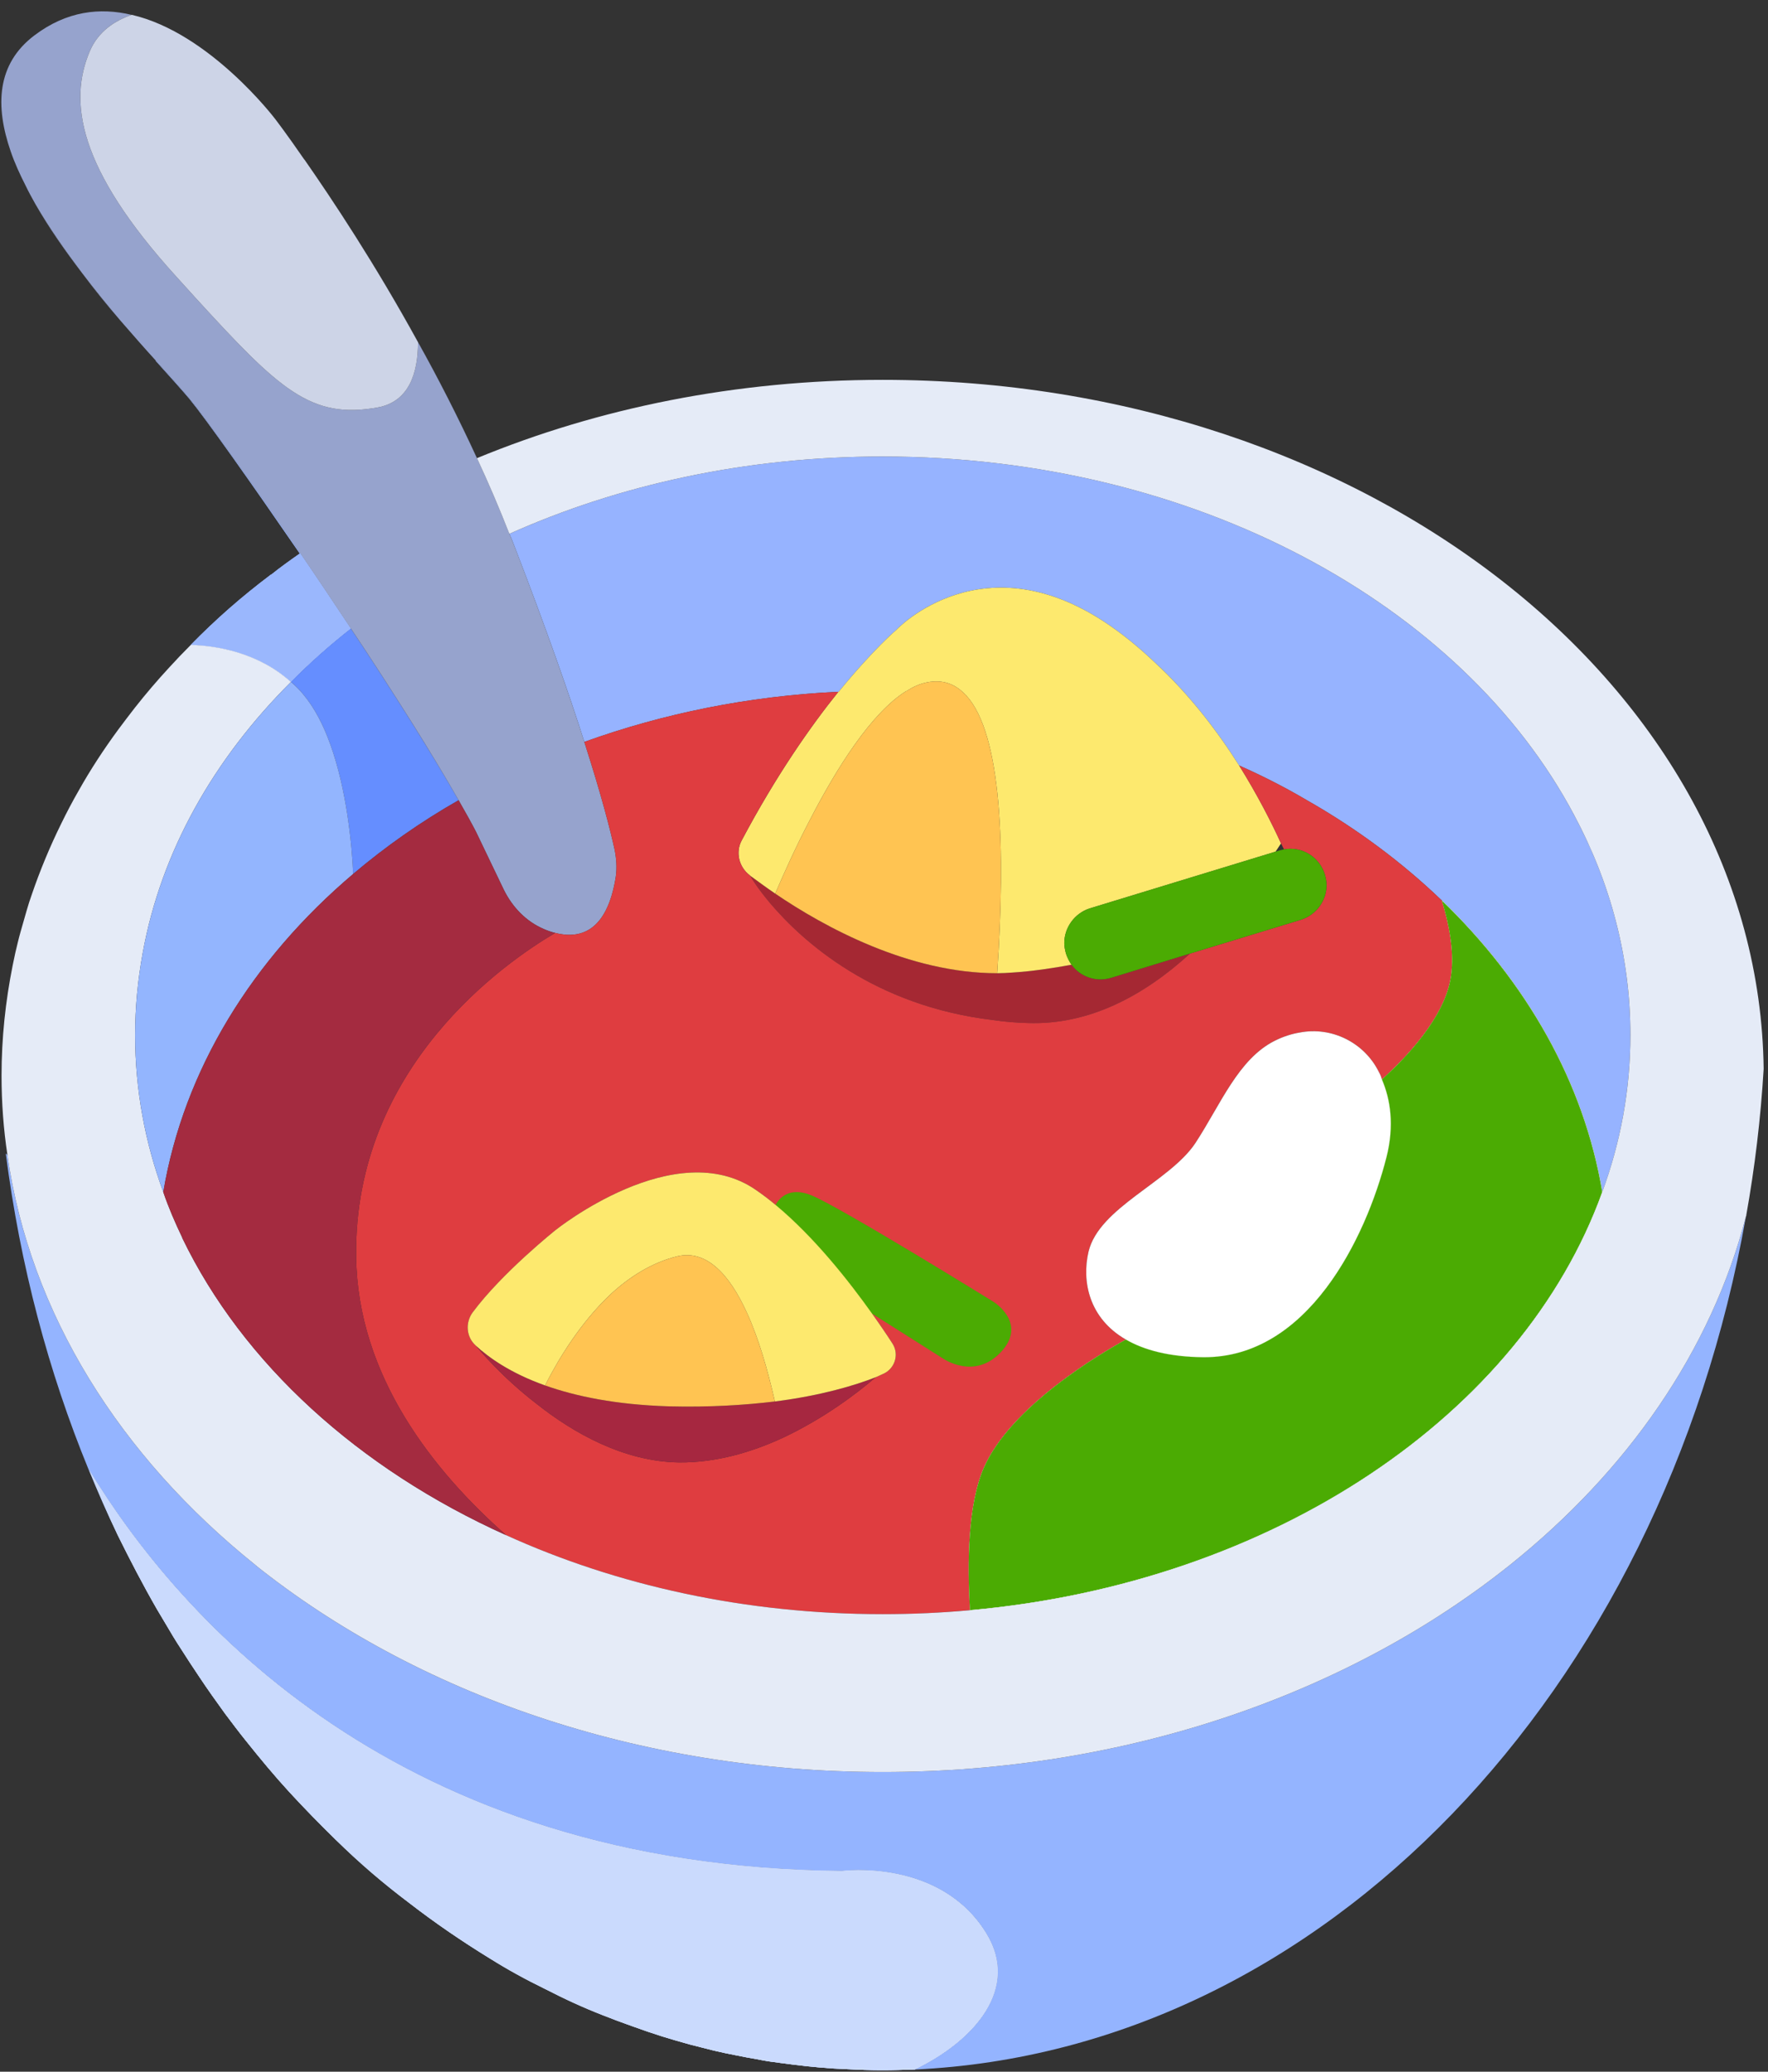 <?xml version="1.0" encoding="UTF-8"?>
<svg width="140px" height="164px" viewBox="0 0 140 164" version="1.1" xmlns="http://www.w3.org/2000/svg" xmlns:xlink="http://www.w3.org/1999/xlink">
    <rect x="0" y="0" width="140" height="164" fill="#333333" stroke="none"/>
    <!-- Generator: Sketch 61.1 (89650) - https://sketch.com -->
    <title>6</title>
    <desc>Created with Sketch.</desc>
    <g id="Page-1" stroke="none" stroke-width="1" fill="none" fill-rule="evenodd">
        <g id="Artboard" transform="translate(-683, -421)">
            <g id="6" transform="translate(683, 421)">
                <path d="M6.499,21.615 C5.151,19.851 3.855,18.01 2.792,16.142 C3.881,18.01 5.177,19.851 6.499,21.615" id="Fill-51" fill="#96A3CD"></path>
                <path d="M9.532,25.375 C8.521,24.208 7.484,22.937 6.499,21.614 C7.513,22.937 8.547,24.208 9.532,25.375" id="Fill-53" fill="#96A3CD"></path>
                <path d="M27.784,49.756 C26.102,51.079 24.518,52.48 23.04,53.984 C20.447,51.65 17.155,51.105 15.107,51.053 C17.051,49.056 19.151,47.214 21.435,45.502 L21.461,45.502 C22.187,44.906 22.965,44.361 23.74,43.816 C19.828,38.136 16.403,33.286 15.003,31.574 C14.458,30.926 13.525,29.888 12.332,28.565 L12.361,28.565 C13.554,29.888 14.484,30.926 15.029,31.574 C16.429,33.286 19.877,38.136 23.792,43.816 C25.088,45.71 26.436,47.733 27.784,49.756" id="Fill-55" fill="#9AB7FD"></path>
                <path d="M79.403,106.871 C77.251,109.387 74.633,107.519 74.633,107.519 L69.059,103.992 C67.192,101.372 64.47,97.922 61.413,95.38 C61.696,94.862 62.5,93.902 64.263,94.628 C66.599,95.588 78.677,103.058 78.677,103.058 C78.677,103.058 81.27,104.666 79.403,106.871" id="Fill-57" fill="#4BAB03"></path>
                <path d="M126.875,94.369 C120.523,111.981 100.845,125.313 76.809,127.465 C76.579,123.653 76.656,119.114 77.875,116.26 C79.972,111.332 87.26,107.079 89.15,106.041 C90.579,106.871 92.575,107.416 95.271,107.442 C103.542,107.519 108.154,98.026 109.787,91.62 C110.435,89.078 110.098,87.003 109.427,85.447 C111.216,83.839 114.428,80.57 114.897,77.276 C115.18,75.331 114.739,73.152 114.171,71.285 C120.86,77.743 125.421,85.654 126.875,94.369" id="Fill-59" fill="#FFFFFF"></path>
                <path d="M72.431,163.829 L72.402,163.829 C71.575,163.855 70.719,163.884 69.89,163.884 C68.954,163.884 68.023,163.855 67.113,163.803 C65.687,163.751 64.264,163.622 62.838,163.443 C62.501,163.388 62.164,163.362 61.824,163.311 C61.231,163.235 60.606,163.155 60.012,163.025 C59.413,162.921 58.819,162.818 58.223,162.691 C57.653,162.587 57.082,162.455 56.509,162.325 C55.89,162.169 55.294,162.014 54.669,161.858 C53.917,161.651 53.194,161.443 52.442,161.21 C51.635,160.953 50.86,160.691 50.082,160.406 C49.276,160.12 48.501,159.835 47.723,159.524 C46.168,158.927 44.664,158.227 43.16,157.449 C41.656,156.722 40.179,155.918 38.753,155.013 C36.601,153.688 34.501,152.261 32.453,150.679 C30.405,149.149 28.432,147.463 26.568,145.621 C25.323,144.402 24.102,143.157 22.909,141.86 C21.717,140.563 20.579,139.189 19.461,137.788 C18.917,137.114 18.372,136.387 17.828,135.664 C17.131,134.704 16.428,133.718 15.756,132.704 C15.261,131.978 14.797,131.252 14.331,130.526 C14.123,130.214 13.916,129.877 13.708,129.54 C13.268,128.814 12.853,128.087 12.412,127.361 C11.323,125.468 10.312,123.522 9.324,121.525 C8.523,119.839 7.771,118.101 7.043,116.338 C14.172,128.087 31.416,147.777 66.672,148.111 C66.672,148.111 74.45,147.074 78.106,153.068 C80.753,157.399 77.201,161.521 72.431,163.829" id="Fill-61" fill="#CADAFD"></path>
                <path d="M27.784,49.756 C26.102,51.079 24.518,52.48 23.04,53.984 C20.447,51.65 17.155,51.105 15.107,51.053 C17.051,49.108 19.179,47.24 21.435,45.502 L21.461,45.502 C22.236,44.932 22.988,44.361 23.792,43.816 C25.088,45.71 26.436,47.733 27.784,49.756" id="Fill-63" fill="#9AB7FD"></path>
                <path d="M79.403,106.871 C77.251,109.387 74.633,107.519 74.633,107.519 L69.059,103.992 C67.192,101.372 64.47,97.922 61.413,95.38 C61.696,94.862 62.5,93.902 64.263,94.628 C66.599,95.588 78.677,103.058 78.677,103.058 C78.677,103.058 81.27,104.666 79.403,106.871" id="Fill-65" fill="#4BAB03"></path>
                <path d="M94.232,75.486 C90.605,78.806 86.25,81.166 81.347,80.985 C80.416,80.959 79.506,80.881 78.651,80.751 C69.19,79.636 63.564,74.526 61.021,71.544 C60.013,70.351 59.494,69.495 59.39,69.313 C59.935,69.702 60.583,70.195 61.384,70.74 C65.273,73.385 71.962,77.042 78.962,77.042 C79.353,77.042 79.768,77.016 80.154,76.991 C81.738,76.887 83.317,76.653 84.85,76.368 C85.547,77.328 86.794,77.769 87.987,77.406 L94.232,75.486 Z" id="Fill-67" fill="#A52833"></path>
                <path d="M126.875,94.369 C120.523,111.981 100.845,125.313 76.809,127.465 C76.579,123.653 76.656,119.114 77.875,116.26 C79.972,111.332 87.26,107.079 89.15,106.041 C90.579,106.871 92.575,107.416 95.271,107.442 C103.542,107.519 108.154,98.026 109.787,91.62 C110.435,89.078 110.098,87.003 109.427,85.447 C111.216,83.839 114.428,80.57 114.897,77.276 C115.18,75.331 114.739,73.152 114.171,71.285 C120.86,77.743 125.421,85.654 126.875,94.369" id="Fill-69" fill="#FFFFFF"></path>
                <path d="M27.784,49.756 C26.102,51.079 24.518,52.48 23.04,53.984 C20.447,51.65 17.155,51.105 15.107,51.053 C17.051,49.056 19.151,47.214 21.435,45.502 L21.461,45.502 C22.187,44.906 22.965,44.361 23.74,43.816 C19.828,38.136 16.403,33.286 15.003,31.574 C14.458,30.926 13.525,29.888 12.332,28.565 L12.361,28.565 C13.554,29.888 14.484,30.926 15.029,31.574 C16.429,33.286 19.877,38.136 23.792,43.816 C25.088,45.71 26.436,47.733 27.784,49.756" id="Fill-71" fill="#9AB7FD"></path>
                <path d="M79.403,106.871 C77.251,109.387 74.633,107.519 74.633,107.519 L69.059,103.992 C67.192,101.372 64.47,97.922 61.413,95.38 C61.696,94.862 62.5,93.902 64.263,94.628 C66.599,95.588 78.677,103.058 78.677,103.058 C78.677,103.058 81.27,104.666 79.403,106.871" id="Fill-73" fill="#4BAB03"></path>
                <path d="M126.875,94.369 C120.523,111.981 100.845,125.313 76.809,127.465 C76.579,123.653 76.656,119.114 77.875,116.26 C79.972,111.332 87.26,107.079 89.15,106.041 C90.579,106.871 92.575,107.416 95.271,107.442 C103.542,107.519 108.154,98.026 109.787,91.62 C110.435,89.078 110.098,87.003 109.427,85.447 C111.216,83.839 114.428,80.57 114.897,77.276 C115.18,75.331 114.739,73.152 114.171,71.285 C120.86,77.743 125.421,85.654 126.875,94.369" id="Fill-75" fill="#FFFFFF"></path>
                <path d="M138.255,96.288 C131.592,133.897 104.811,162.325 72.43,163.829 C77.2,161.521 80.752,157.399 78.107,153.068 C74.452,147.074 66.674,148.111 66.674,148.111 C31.415,147.777 14.174,128.087 7.044,116.338 C7.77,118.101 8.522,119.839 9.326,121.525 C8.496,119.839 7.744,118.101 7.018,116.338 C3.83,108.582 1.6,100.179 0.459,91.308 C0.511,91.36 0.537,91.386 0.589,91.438 C2.378,104.017 9.533,115.3 20.189,123.86 C20.215,123.86 20.215,123.888 20.241,123.911 C32.892,134.001 50.444,140.278 69.889,140.278 C89.333,140.278 106.911,134.001 119.563,123.888 C128.87,116.444 135.507,106.925 138.255,96.288" id="Fill-77" fill="#94B4FF"></path>
                <path d="M72.431,163.829 L72.402,163.829 C71.575,163.855 70.719,163.884 69.89,163.884 C68.954,163.884 68.023,163.855 67.113,163.803 C65.687,163.751 64.264,163.622 62.838,163.443 C62.501,163.388 62.164,163.362 61.824,163.311 C61.231,163.235 60.606,163.155 60.012,163.025 C59.413,162.921 58.819,162.818 58.223,162.691 C57.653,162.587 57.082,162.455 56.509,162.325 C55.89,162.169 55.294,162.014 54.669,161.858 C53.917,161.651 53.194,161.443 52.442,161.21 C51.635,160.953 50.86,160.691 50.082,160.406 C49.276,160.12 48.501,159.835 47.723,159.524 C46.168,158.927 44.664,158.227 43.16,157.449 C41.656,156.722 40.179,155.918 38.753,155.013 C36.601,153.688 34.501,152.261 32.453,150.679 C30.405,149.149 28.432,147.463 26.568,145.621 C25.323,144.402 24.102,143.157 22.909,141.86 C21.717,140.563 20.579,139.189 19.461,137.788 C18.917,137.114 18.372,136.387 17.828,135.664 C17.131,134.704 16.428,133.718 15.756,132.704 C15.261,131.978 14.797,131.252 14.331,130.526 C14.123,130.214 13.916,129.877 13.708,129.54 C13.268,128.814 12.853,128.087 12.412,127.361 C11.323,125.468 10.312,123.522 9.324,121.525 C8.523,119.839 7.771,118.101 7.043,116.338 C14.172,128.087 31.416,147.777 66.672,148.111 C66.672,148.111 74.45,147.074 78.106,153.068 C80.753,157.399 77.201,161.521 72.431,163.829" id="Fill-79" fill="#CADAFD"></path>
                <path d="M36.314,63.348 C33.307,65.06 30.509,67.031 27.966,69.184 C27.862,66.824 27.447,62.492 26.151,58.913 C25.607,57.383 24.881,55.982 23.973,54.919 C23.688,54.581 23.379,54.27 23.04,53.985 C24.518,52.48 26.102,51.08 27.784,49.757 C29.469,52.273 31.103,54.815 32.607,57.201 C34.007,59.432 35.279,61.533 36.314,63.348" id="Fill-81" fill="#658EFF"></path>
                <path d="M79.403,106.871 C77.251,109.387 74.633,107.519 74.633,107.519 L69.059,103.992 C67.192,101.372 64.47,97.922 61.413,95.38 C61.696,94.862 62.5,93.902 64.263,94.628 C66.599,95.588 78.677,103.058 78.677,103.058 C78.677,103.058 81.27,104.666 79.403,106.871" id="Fill-83" fill="#4BAB03"></path>
                <path d="M129.103,81.945 C129.103,86.251 128.325,90.427 126.876,94.369 C125.422,85.654 120.859,77.743 114.17,71.285 C114.17,71.259 114.144,71.259 114.144,71.259 C111.033,68.276 107.455,65.604 103.488,63.348 C101.777,62.336 99.991,61.429 98.122,60.599 C96.413,57.901 94.207,54.996 91.459,52.454 C90.396,51.443 89.255,50.483 88.036,49.627 C77.899,42.494 70.977,49.86 70.977,49.86 C70.977,49.86 69.11,51.443 66.414,54.763 L66.391,54.763 C59.233,55.1 52.466,56.5 46.27,58.731 C45.077,54.97 43.314,49.938 40.799,43.402 C40.644,43.013 40.514,42.65 40.335,42.261 C49.018,38.37 59.103,36.139 69.888,36.139 C94.622,36.139 115.803,47.863 124.644,64.515 C127.524,69.884 129.103,75.772 129.103,81.945" id="Fill-85" fill="#96B3FF"></path>
                <path d="M126.875,94.369 C120.523,111.981 100.845,125.313 76.809,127.465 C76.579,123.653 76.656,119.114 77.875,116.26 C79.972,111.332 87.26,107.079 89.15,106.041 C90.579,106.871 92.575,107.416 95.271,107.442 C103.542,107.519 108.154,98.026 109.787,91.62 C110.435,89.078 110.098,87.003 109.427,85.447 C111.216,83.839 114.428,80.57 114.897,77.276 C115.18,75.331 114.739,73.152 114.171,71.285 C120.86,77.743 125.421,85.654 126.875,94.369" id="Fill-87" fill="#FFFFFF"></path>
                <path d="M79.403,106.871 C77.251,109.387 74.633,107.519 74.633,107.519 L69.059,103.992 C67.192,101.372 64.47,97.922 61.413,95.38 C61.696,94.862 62.5,93.902 64.263,94.628 C66.599,95.588 78.677,103.058 78.677,103.058 C78.677,103.058 81.27,104.666 79.403,106.871" id="Fill-89" fill="#4BAB03"></path>
                <path d="M126.875,94.369 C120.523,111.981 100.845,125.313 76.809,127.465 C76.579,123.653 76.656,119.114 77.875,116.26 C79.972,111.332 87.26,107.079 89.15,106.041 C90.579,106.871 92.575,107.416 95.271,107.442 C103.542,107.519 108.154,98.026 109.787,91.62 C110.435,89.078 110.098,87.003 109.427,85.447 C111.216,83.839 114.428,80.57 114.897,77.276 C115.18,75.331 114.739,73.152 114.171,71.285 C120.86,77.743 125.421,85.654 126.875,94.369" id="Fill-91" fill="#FFFFFF"></path>
                <path d="M48.76,69.417 C48.058,73.826 45.883,74.345 43.962,73.852 C43.65,73.775 43.339,73.671 43.057,73.541 C41.657,72.945 40.568,71.803 39.891,70.429 L37.687,65.838 C37.299,65.085 36.832,64.255 36.313,63.348 C35.279,61.532 34.009,59.431 32.609,57.2 C31.102,54.814 29.472,52.272 27.784,49.756 C26.438,47.733 25.087,45.71 23.791,43.817 C19.876,38.136 16.428,33.286 15.028,31.574 C14.484,30.926 13.553,29.888 12.36,28.565 L12.332,28.565 L12.332,28.54 C11.476,27.606 10.546,26.542 9.532,25.375 C8.547,24.208 7.512,22.937 6.499,21.614 C5.176,19.85 3.88,18.009 2.794,16.141 C2.535,15.675 2.273,15.208 2.039,14.715 C1.575,13.807 1.16,12.899 0.849,11.991 C-0.398,8.386 -0.265,5.066 2.713,2.81 C5.28,0.864 7.927,0.579 10.416,1.175 C9.091,1.642 7.795,2.472 7.121,4.029 C5.41,8.023 6.162,13.314 13.939,21.874 C14.46,22.444 14.953,22.989 15.42,23.508 L15.42,23.534 L15.443,23.534 C22.083,30.796 24.597,33.234 29.936,32.249 C32.399,31.782 33.101,29.525 33.101,27.087 C34.68,29.914 36.264,33.001 37.768,36.269 C38.673,38.214 39.528,40.211 40.335,42.26 C40.513,42.65 40.643,43.013 40.801,43.402 C43.313,49.938 45.076,54.97 46.269,58.731 C47.669,63.088 48.346,65.786 48.657,67.212 C48.812,67.939 48.862,68.691 48.76,69.417" id="Fill-93" fill="#96A3CD"></path>
                <path d="M33.101,27.088 C33.101,29.526 32.399,31.782 29.936,32.249 C24.597,33.235 22.083,30.797 15.443,23.534 L15.42,23.534 L15.42,23.508 C14.953,22.989 14.46,22.445 13.939,21.874 C6.162,13.315 5.41,8.024 7.121,4.029 C7.795,2.473 9.091,1.643 10.416,1.176 L10.442,1.176 C16.612,2.603 21.772,9.398 21.772,9.398 C21.772,9.398 22.676,10.565 24.102,12.64 C24.131,12.64 24.131,12.666 24.131,12.666 C26.28,15.753 29.653,20.811 33.101,27.088" id="Fill-95" fill="#CDD4E7"></path>
                <path d="M101.44,66.771 C101.285,66.979 101.158,67.212 101,67.42 L86.3,71.907 C85.081,72.296 84.277,73.437 84.277,74.656 C84.277,74.916 84.329,75.201 84.41,75.486 C84.511,75.798 84.666,76.109 84.85,76.368 C83.318,76.654 81.737,76.887 80.155,76.991 C79.769,77.017 79.351,77.043 78.963,77.043 C79.637,67.186 79.326,58.16 76.528,55.074 C76.528,55.074 76.5,55.022 76.474,54.996 L76.448,54.996 C75.644,54.14 74.659,53.777 73.44,54.01 C72.896,54.114 72.328,54.347 71.784,54.71 L71.755,54.71 C69.007,56.422 66.261,60.78 64.133,64.904 C63.021,67.031 62.085,69.106 61.385,70.74 C60.581,70.195 59.933,69.702 59.389,69.313 L59.365,69.287 C58.507,68.639 58.222,67.446 58.74,66.512 C61.463,61.376 64.213,57.46 66.389,54.762 L66.414,54.762 C69.111,51.442 70.977,49.86 70.977,49.86 C70.977,49.86 77.9,42.494 88.037,49.627 C89.255,50.483 90.396,51.442 91.459,52.454 C94.207,54.996 96.413,57.901 98.122,60.598 C99.574,62.933 100.689,65.111 101.44,66.771" id="Fill-97" fill="#FDE96E"></path>
                <path d="M79.403,106.871 C77.251,109.387 74.633,107.519 74.633,107.519 L69.059,103.992 C69.707,104.9 70.251,105.704 70.666,106.352 C71.239,107.234 70.848,108.401 69.863,108.79 C69.707,108.871 69.526,108.946 69.344,109.024 C67.895,110.271 65.248,112.292 61.981,113.822 C59.518,114.963 56.692,115.793 53.789,115.767 C49.41,115.715 45.389,113.433 42.485,111.125 C39.687,108.974 37.896,106.793 37.689,106.534 L37.663,106.508 C36.911,105.836 36.833,104.692 37.432,103.891 C39.763,100.75 43.989,97.378 43.989,97.378 C43.989,97.378 53.477,89.752 59.881,94.213 C60.4,94.576 60.918,94.965 61.413,95.38 C61.696,94.862 62.5,93.902 64.263,94.628 C66.599,95.588 78.677,103.058 78.677,103.058 C78.677,103.058 81.27,104.666 79.403,106.871 M114.17,71.285 C114.17,71.259 114.144,71.259 114.144,71.259 C111.033,68.276 107.455,65.604 103.489,63.348 C101.777,62.336 99.989,61.428 98.122,60.598 C99.574,62.933 100.689,65.111 101.44,66.771 C101.518,66.927 101.599,67.083 101.674,67.238 C103.074,66.979 104.474,67.809 104.914,69.235 C104.992,69.521 105.047,69.806 105.047,70.065 C105.047,71.285 104.24,72.426 102.999,72.815 L94.233,75.486 C90.603,78.806 86.25,81.167 81.348,80.985 C80.417,80.959 79.507,80.881 78.651,80.752 C69.191,79.636 63.565,74.527 61.022,71.544 C60.013,70.351 59.492,69.495 59.389,69.313 L59.365,69.287 C58.507,68.639 58.222,67.446 58.74,66.512 C61.463,61.376 64.213,57.46 66.389,54.762 C59.233,55.1 52.466,56.5 46.27,58.731 C47.67,63.088 48.347,65.786 48.658,67.212 C48.811,67.939 48.863,68.691 48.761,69.417 C48.059,73.826 45.881,74.345 43.963,73.852 C40.074,76.135 28.021,84.409 28.2,99.453 C28.303,108.974 34.399,116.52 40.074,121.525 C48.811,125.494 59,127.779 69.889,127.779 C72.222,127.779 74.529,127.675 76.811,127.465 C76.577,123.652 76.655,119.113 77.874,116.26 C79.974,111.332 87.259,107.078 89.151,106.041 C86.222,104.355 85.651,101.424 86.196,99.09 C87.026,95.588 92.6,93.565 94.648,90.504 C96.67,87.418 98.044,83.838 100.95,82.386 C101.622,82.049 102.296,81.841 102.918,81.737 C105.459,81.245 108.051,82.541 109.192,84.876 C109.296,85.057 109.376,85.239 109.426,85.446 C111.217,83.838 114.429,80.57 114.896,77.276 C115.181,75.331 114.74,73.152 114.17,71.285" id="Fill-99" fill="#DF3D40"></path>
                <path d="M105.046,70.065 C105.046,71.285 104.239,72.426 102.997,72.815 L94.232,75.486 L87.986,77.406 C86.794,77.769 85.547,77.328 84.849,76.368 C84.668,76.109 84.51,75.798 84.409,75.486 C84.331,75.201 84.276,74.916 84.276,74.656 C84.276,73.437 85.083,72.296 86.301,71.907 L100.999,67.42 L101.336,67.316 C101.439,67.29 101.569,67.264 101.673,67.238 C103.073,66.979 104.473,67.809 104.913,69.235 C104.991,69.521 105.046,69.806 105.046,70.065" id="Fill-101" fill="#4BAB03"></path>
                <path d="M69.344,109.024 C67.892,110.269 65.248,112.292 61.981,113.822 C59.518,114.963 56.692,115.793 53.789,115.767 C49.41,115.715 45.389,113.433 42.485,111.125 C39.688,108.972 37.896,106.793 37.689,106.534 C38.674,107.441 40.385,108.686 43.159,109.672 C45.57,110.528 48.762,111.202 52.985,111.332 C56.226,111.41 59,111.228 61.359,110.943 C65.041,110.476 67.685,109.672 69.344,109.024" id="Fill-103" fill="#A62740"></path>
                <path d="M69.863,108.791 C69.705,108.869 69.526,108.946 69.345,109.024 C67.686,109.673 65.041,110.474 61.36,110.944 C60.789,108.428 60.063,105.912 59.13,103.889 C57.756,100.88 55.941,98.906 53.634,99.451 C51.612,99.946 49.823,101.087 48.316,102.488 C45.96,104.719 44.223,107.572 43.16,109.673 C40.386,108.687 38.674,107.439 37.689,106.534 L37.663,106.508 C36.912,105.834 36.834,104.693 37.43,103.889 C39.763,100.747 43.989,97.378 43.989,97.378 C43.989,97.378 53.478,89.753 59.879,94.214 C60.4,94.577 60.919,94.966 61.412,95.381 C64.471,97.923 67.193,101.373 69.057,103.99 C69.705,104.9 70.25,105.704 70.667,106.353 C71.237,107.232 70.849,108.402 69.863,108.791" id="Fill-105" fill="#FDE96E"></path>
                <path d="M109.788,91.62 C108.154,98.026 103.542,107.519 95.269,107.442 C92.573,107.416 90.579,106.871 89.151,106.041 C86.221,104.355 85.651,101.424 86.195,99.09 C87.027,95.588 92.599,93.565 94.647,90.504 C96.669,87.418 98.046,83.839 100.95,82.386 C101.624,82.049 102.295,81.841 102.92,81.738 C105.458,81.245 108.051,82.542 109.194,84.876 C109.298,85.058 109.376,85.239 109.425,85.447 C110.099,87.003 110.436,89.078 109.788,91.62" id="Fill-107" fill="#FFFFFF"></path>
                <path d="M126.875,94.369 C120.523,111.981 100.845,125.313 76.809,127.465 C76.579,123.653 76.656,119.114 77.875,116.26 C79.972,111.332 87.26,107.079 89.15,106.041 C90.579,106.871 92.575,107.416 95.271,107.442 C103.542,107.519 108.154,98.026 109.787,91.62 C110.435,89.078 110.098,87.003 109.427,85.447 C111.216,83.839 114.428,80.57 114.897,77.276 C115.18,75.331 114.739,73.152 114.171,71.285 C120.86,77.743 125.421,85.654 126.875,94.369" id="Fill-109" fill="#4BAB03"></path>
                <path d="M139.656,84.616 C139.422,88.559 138.953,92.423 138.282,96.184 C138.282,96.21 138.282,96.262 138.256,96.288 C135.508,106.925 128.871,116.444 119.563,123.888 C106.911,134.001 89.333,140.278 69.889,140.278 C50.445,140.278 32.893,134.001 20.241,123.911 C20.215,123.888 20.215,123.86 20.189,123.86 C9.533,115.3 2.378,104.017 0.589,91.438 C0.278,89.389 0.122,87.288 0.122,85.161 C0.122,82.178 0.433,79.273 1.004,76.42 C1.082,76.083 1.133,75.771 1.211,75.434 C1.341,74.89 1.471,74.319 1.626,73.774 C1.782,73.23 1.937,72.685 2.093,72.14 C2.222,71.673 2.378,71.206 2.533,70.766 C3.182,68.872 3.959,67.005 4.841,65.215 C5.282,64.307 5.748,63.425 6.241,62.569 C7.174,60.909 8.211,59.327 9.352,57.771 C9.793,57.174 10.233,56.604 10.674,56.033 C11.53,54.944 12.437,53.88 13.396,52.843 C13.941,52.246 14.509,51.65 15.108,51.053 C17.156,51.105 20.448,51.65 23.041,53.984 C16.922,60.079 12.748,67.42 11.296,75.46 C10.908,77.587 10.7,79.74 10.7,81.945 C10.7,86.25 11.478,90.426 12.93,94.369 C13.345,95.588 13.861,96.781 14.433,97.974 L14.433,98 C19.23,107.934 28.382,116.26 40.074,121.525 C48.811,125.494 59,127.779 69.889,127.779 C72.222,127.779 74.53,127.675 76.811,127.468 C100.845,125.312 120.522,111.98 126.874,94.369 C128.326,90.426 129.104,86.25 129.104,81.945 C129.104,75.771 127.522,69.884 124.645,64.515 C115.804,47.863 94.622,36.139 69.889,36.139 C59.104,36.139 49.019,38.37 40.333,42.26 C39.53,40.211 38.674,38.214 37.767,36.269 C47.385,32.3 58.3,30.07 69.889,30.07 C108.208,30.07 139.293,54.451 139.656,84.616" id="Fill-111" fill="#E5EBF7"></path>
                <path d="M27.967,69.184 C19.981,75.954 14.563,84.669 12.93,94.369 C11.478,90.427 10.7,86.251 10.7,81.945 C10.7,79.741 10.907,77.588 11.296,75.461 C12.748,67.42 16.922,60.08 23.041,53.985 C23.378,54.27 23.689,54.581 23.974,54.919 C24.881,55.982 25.607,57.383 26.152,58.913 C27.448,62.492 27.863,66.824 27.967,69.184" id="Fill-113" fill="#93B5FE"></path>
                <path d="M40.074,121.526 C28.381,116.261 19.229,107.935 14.433,98.001 L14.433,97.975 C13.863,96.782 13.344,95.589 12.929,94.37 C14.563,84.669 19.981,75.954 27.966,69.184 C30.51,67.032 33.307,65.06 36.314,63.348 C36.833,64.256 37.3,65.086 37.689,65.838 L39.892,70.429 C40.566,71.804 41.655,72.945 43.055,73.542 C43.34,73.672 43.651,73.775 43.963,73.853 C40.074,76.136 28.021,84.41 28.2,99.451 C28.303,108.973 34.399,116.518 40.074,121.526" id="Fill-115" fill="#A42B40"></path>
                <path d="M72.431,163.829 L72.402,163.829 C71.575,163.855 70.719,163.884 69.89,163.884 C68.954,163.884 68.023,163.855 67.113,163.803 C65.687,163.751 64.264,163.622 62.838,163.443 C62.501,163.388 62.164,163.362 61.824,163.311 C61.231,163.235 60.606,163.155 60.012,163.025 C59.413,162.921 58.819,162.818 58.223,162.691 C57.653,162.587 57.082,162.455 56.509,162.325 C55.89,162.169 55.294,162.014 54.669,161.858 C53.917,161.651 53.194,161.443 52.442,161.21 C51.635,160.953 50.86,160.691 50.082,160.406 C49.276,160.12 48.501,159.835 47.723,159.524 C46.194,158.904 44.664,158.201 43.16,157.449 C41.656,156.696 40.202,155.866 38.753,155.013 C36.601,153.688 34.501,152.261 32.453,150.679 C30.431,149.123 28.46,147.411 26.568,145.621 C25.323,144.402 24.102,143.157 22.909,141.86 C21.717,140.563 20.579,139.189 19.461,137.788 C18.917,137.114 18.372,136.387 17.828,135.664 C17.131,134.704 16.428,133.718 15.756,132.704 C15.261,131.978 14.797,131.252 14.331,130.526 C14.123,130.214 13.916,129.877 13.708,129.54 C13.268,128.814 12.853,128.087 12.412,127.361 C11.323,125.468 10.312,123.522 9.324,121.525 C8.523,119.839 7.771,118.101 7.043,116.338 C14.172,128.087 31.416,147.777 66.672,148.111 C66.672,148.111 74.45,147.074 78.106,153.068 C80.753,157.399 77.201,161.521 72.431,163.829" id="Fill-117" fill="#CADAFD"></path>
                <path d="M78.963,77.043 C71.963,77.043 65.274,73.385 61.385,70.74 C62.085,69.106 63.021,67.031 64.133,64.904 C66.261,60.78 69.007,56.422 71.755,54.71 L71.781,54.71 C72.326,54.347 72.896,54.114 73.44,54.01 C74.659,53.777 75.644,54.14 76.448,54.996 L76.474,54.996 C76.5,55.022 76.528,55.074 76.528,55.074 C79.326,58.16 79.637,67.186 78.963,77.043" id="Fill-119" fill="#FFC452"></path>
                <path d="M61.359,110.944 C59,111.226 56.228,111.411 52.987,111.33 C48.761,111.203 45.57,110.529 43.159,109.673 C44.224,107.572 45.961,104.719 48.318,102.488 C49.822,101.088 51.611,99.946 53.636,99.451 C55.94,98.906 57.755,100.88 59.132,103.889 C60.063,105.912 60.789,108.428 61.359,110.944" id="Fill-121" fill="#FFC452"></path>
            </g>
        </g>
    </g>
</svg>